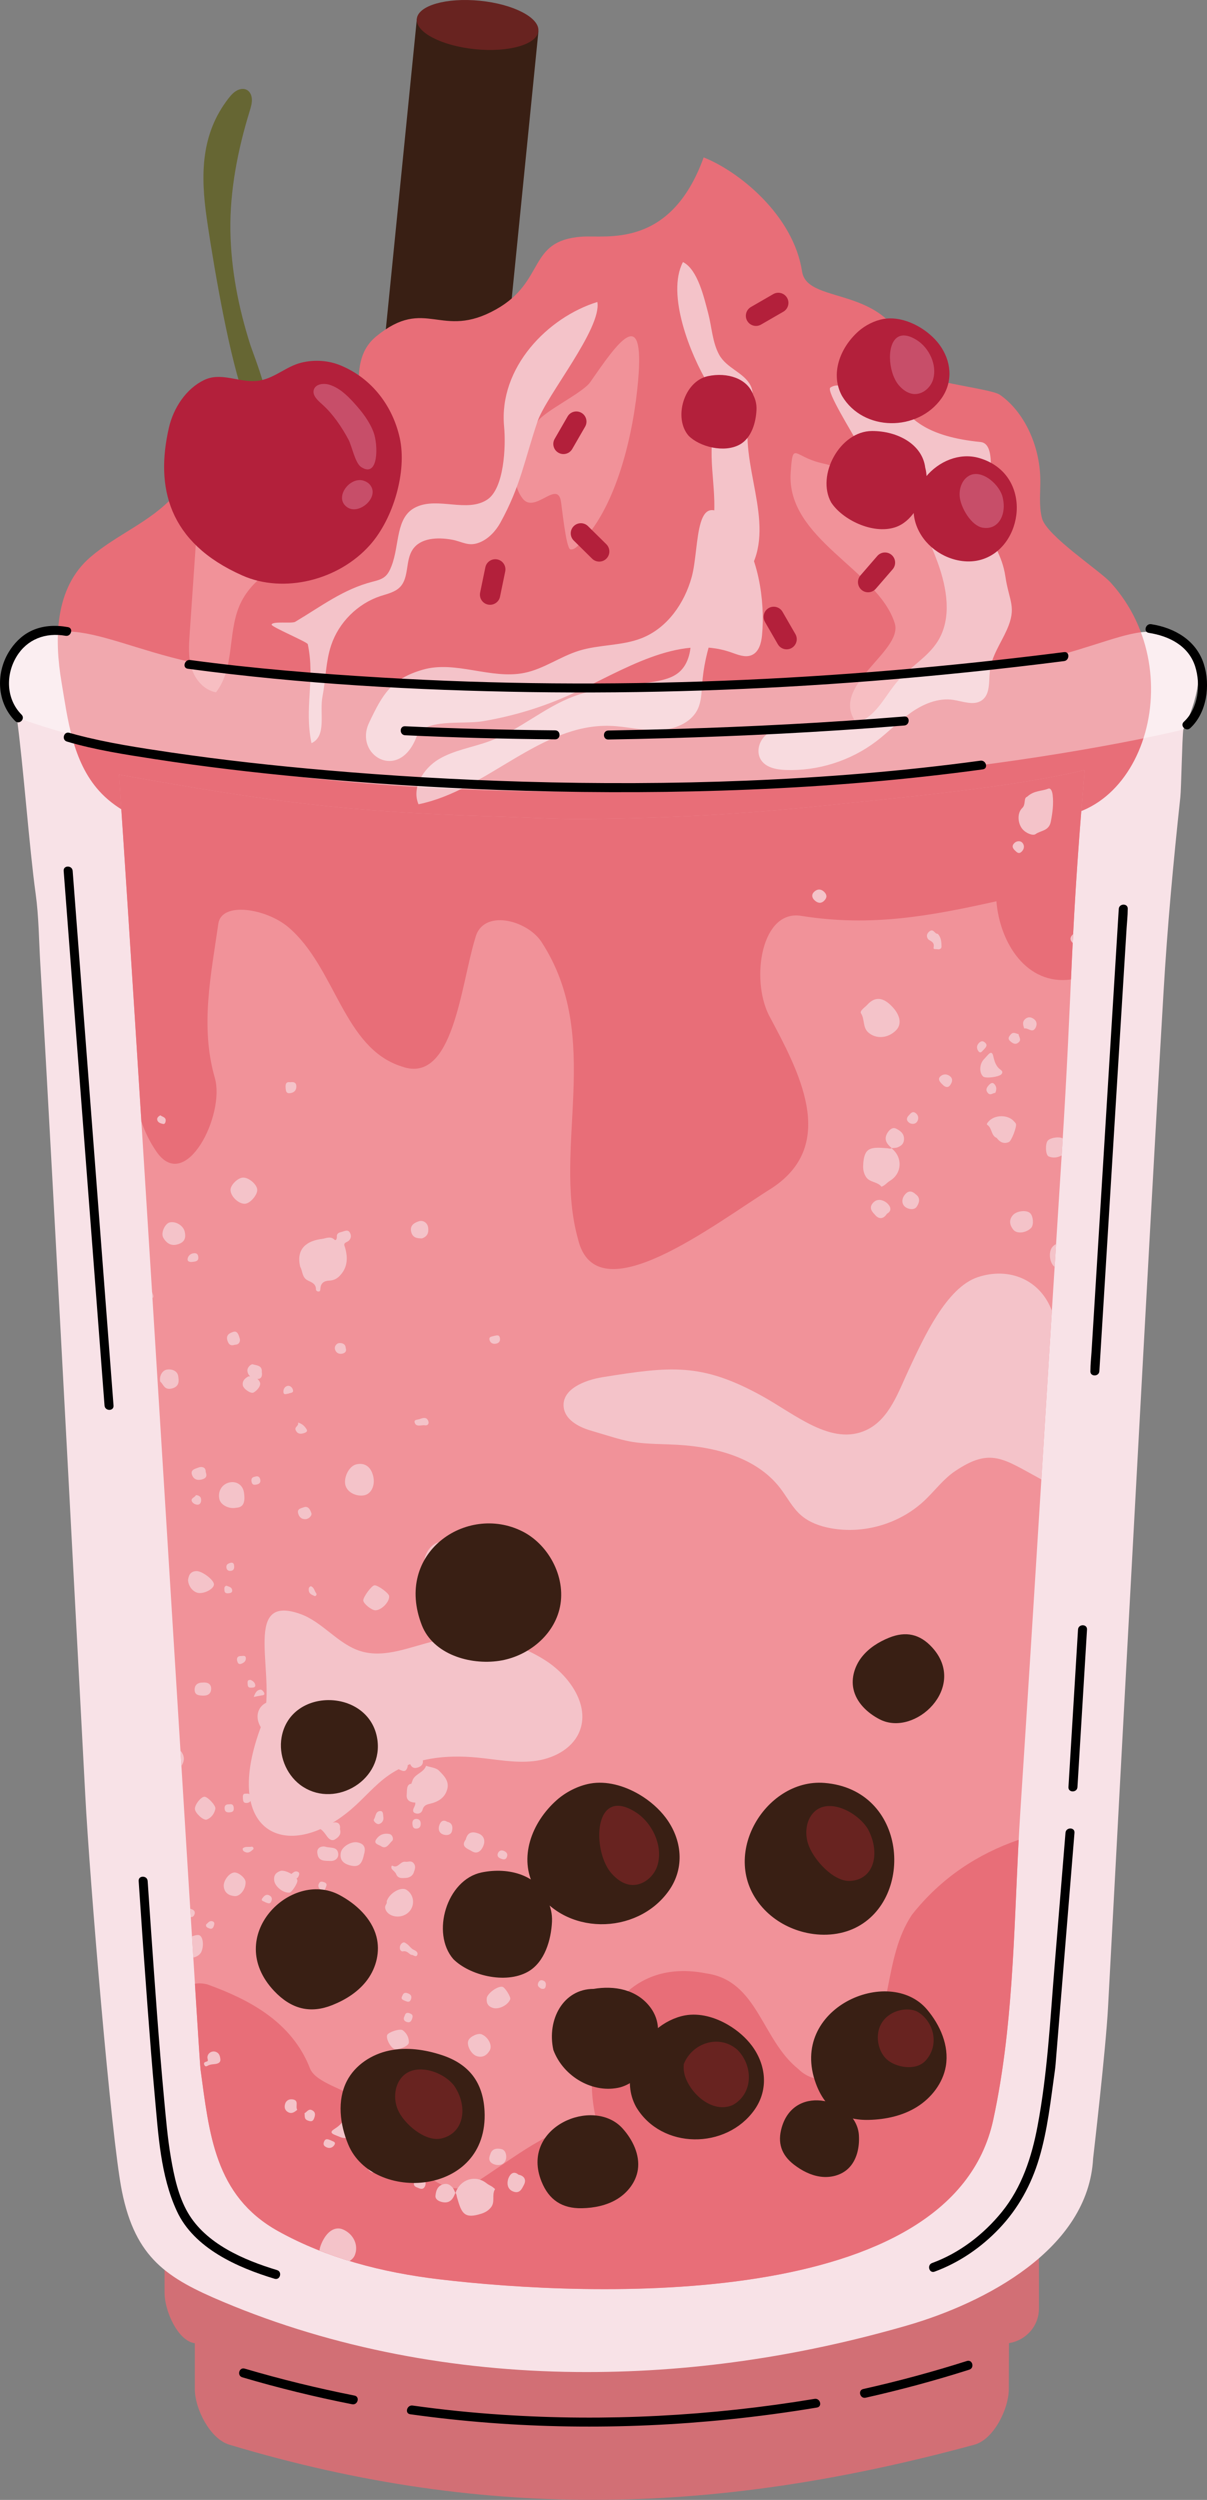 <?xml version="1.0" encoding="utf-8"?>
<!-- Generator: Adobe Illustrator 26.1.0, SVG Export Plug-In . SVG Version: 6.00 Build 0)  -->
<svg version="1.1" xmlns="http://www.w3.org/2000/svg" xmlns:xlink="http://www.w3.org/1999/xlink" x="0px" y="0px"
	 viewBox="0 0 300.66 622.34" style="enable-background:new 0 0 300.66 622.34;" xml:space="preserve">
<rect x="0" y="0" width="300.66" height="622.34" fill="#808080" stroke="none"/>
<style type="text/css">
	.st0{fill:#391F14;}
	.st1{fill:#682320;}
	.st2{fill:#D26F75;}
	.st3{fill:#FEEAE3;}
	.st4{fill:#F8E2E7;}
	.st5{fill:#E86E78;}
	.st6{fill:#F19299;}
	.st7{fill:#F4C3C9;}
	.st8{fill:#B3203B;}
	.st9{fill:#666633;}
	.st10{fill:#C74E69;}
	.st11{opacity:0.4;}
	.st12{fill:#FFFFFF;}
	.st13{fill:#FAEED5;}
	.st14{fill:#DCA455;}
	.st15{fill:#4F3021;}
	.st16{fill:#D69F53;}
	.st17{fill:#FCE3A2;}
	.st18{fill:#FFD480;}
	.st19{fill:#FBAF3C;}
	.st20{fill:#FDC363;}
	.st21{fill:#754A3C;}
	.st22{opacity:0.3;}
	.st23{fill:#DDEADB;}
	.st24{fill:#BCD3C2;}
	.st25{fill:#A3C6AC;}
	.st26{fill:#D8E5DA;}
	.st27{fill:#233328;}
	.st28{fill:#5C6B63;}
	.st29{fill:#82AD91;}
	.st30{fill:#D2DBD1;}
	.st31{fill:#7AA388;}
	.st32{opacity:0.5;}
	.st33{fill:#6C845F;}
	.st34{fill:#5E7553;}
	.st35{fill:#C1786C;}
	.st36{fill:#E7CCC2;}
	.st37{fill:#F8E7DA;}
	.st38{fill:#EAC8B6;}
	.st39{fill:#E3987F;}
	.st40{fill:#F2C4A8;}
	.st41{fill:#7A4D4B;}
	.st42{fill:#DE998E;}
	.st43{fill:#CC644C;}
	.st44{fill:#D88977;}
	.st45{fill:#D87C60;}
	.st46{fill:#F7E4D6;}
	.st47{fill:#8C4330;}
	.st48{fill:#D4695B;}
	.st49{fill:#F0D6BF;}
	.st50{fill:#C19160;}
	.st51{fill:#D8AA75;}
	.st52{fill:#915A26;}
	.st53{fill:#BC7C48;}
	.st54{fill:#5B361E;}
	.st55{fill:#7E4F23;}
	.st56{fill:#CE9957;}
	.st57{fill:#E2BA84;}
	.st58{fill:#22120A;}
	.st59{fill:#554E26;}
	.st60{fill:#F6ECF5;}
	.st61{fill:#DBB6D1;}
	.st62{fill:#F3E4E0;}
	.st63{fill:#996699;}
	.st64{fill:#E8D4E7;}
	.st65{fill:#C48BBD;}
	.st66{fill:#6F3670;}
	.st67{fill:#8F6191;}
	.st68{fill:#441946;}
	.st69{fill:#F3DAD0;}
	.st70{fill:#741112;}
	.st71{fill:#CC3333;}
	.st72{fill:#DE6D57;}
	.st73{fill:#C75044;}
	.st74{fill:#CA4536;}
	.st75{fill:#D25847;}
	.st76{fill:#F3E4DE;}
	.st77{fill:#E06865;}
	.st78{fill:#CC4746;}
	.st79{fill:#436137;}
	.st80{fill:#9A3332;}
	.st81{fill:#EDA99F;}
	.st82{fill:#CC6666;}
	.st83{fill:#E89B95;}
	.st84{fill:#2C1B10;}
	.st85{fill:#CCAAA2;}
	.st86{fill:#EFDFD9;}
	.st87{fill:#836759;}
	.st88{fill:#D1B7A6;}
	.st89{fill:#674E3D;}
	.st90{fill:#B0806D;}
	.st91{fill:#CDAA96;}
	.st92{fill:#967A67;}
	.st93{fill:#EBBC8B;}
	.st94{fill:#6B3715;}
	.st95{fill:#F7DEBC;}
	.st96{fill:#EFE4DA;}
	.st97{fill:#CC6E28;}
	.st98{fill:#B25827;}
	.st99{fill:#A54924;}
	.st100{fill:#9E6031;}
	.st101{fill:#DDDACC;}
	.st102{fill:#908B47;}
	.st103{fill:#AFAA7A;}
	.st104{fill:#7F7E5F;}
	.st105{fill:#8B693E;}
	.st106{fill:#8E4316;}
	.st107{fill:#DDDAB1;}
	.st108{fill:#8F9C58;}
	.st109{fill:#828E3C;}
	.st110{fill:#8E5852;}
	.st111{fill:#CA887F;}
	.st112{fill:#E3988D;}
	.st113{fill:#F2CAB9;}
	.st114{fill:#EDAB9A;}
	.st115{fill:#F2DDBB;}
	.st116{fill:#AC4D27;}
	.st117{fill:#E69F59;}
	.st118{fill:#F2DAAE;}
	.st119{fill:#DA7B38;}
	.st120{fill:#E9C1A4;}
	.st121{fill:#D58761;}
	.st122{fill:#55150F;}
</style>
<g id="Bg">
</g>
<g id="Graphic">
	<g id="Boba_12">
		<g id="Drink_00000177481008571480985640000007354289974985714837_">
			<g>
				<g>
					<path class="st0" d="M134.13,7.74L103.84,4.7L69.65,346.4l0.01,0c-0.01,0.04-0.02,0.08-0.02,0.13
						c-0.33,3.33,6.18,6.71,14.54,7.55c8.37,0.84,15.42-1.18,15.75-4.51c0-0.04,0-0.08,0-0.13l0.01,0L134.13,7.74z"/>
				</g>
				<g>
					
						<ellipse transform="matrix(0.1 -0.995 0.995 0.1 100.878 123.984)" class="st1" cx="118.98" cy="6.22" rx="6.06" ry="15.22"/>
				</g>
			</g>
			<g>
				<path class="st2" d="M258.79,549.54v25.23c0,4.2-3.11,7.8-7.39,8.54l-0.07,0.01l-0.04,11.47c-0.01,4.86-3.74,12.49-8.58,13.81
					c-62.37,16.96-120.27,19.62-185.6-0.01c-4.82-1.45-8.58-8.96-8.58-13.83l0-11.42c0,0,0,0,0,0c-4.35-0.6-7.54-8.26-7.54-12.5
					v-21.3H258.79z"/>
			</g>
			<g>
				<path class="st3" d="M13.68,159.63c18.57-16.11,42.34-21.9,65.44-25.41c51.48-7.82,104.02-6.48,155.15,3.97
					c17.65,3.61,35.7,8.58,50.11,20.8c1.12,0.95,2.33,2.53,1.65,3.92c-29.67,13.98-64.5,17.41-96.5,19.97
					C131.22,187.52,67.58,191.21,13.68,159.63z"/>
			</g>
			<g>
				<path class="st4" d="M3.1,163.21c-4.61,4.75,1.08,15.36,1.08,15.36c1.57,11.28,3.13,32.64,4.7,43.92
					c0.79,5.7,0.81,11.58,1.15,17.31c1.08,18.21,2.07,36.43,3.07,54.65c1.36,24.96,2.7,49.91,4.03,74.87
					c1.38,25.86,2.74,51.72,4.11,77.58c1.1,20.93,6.43,85.18,9.12,98.55c3.37,16.76,11.3,21.73,25.28,27.61
					c27.58,11.6,57.76,17.14,87.78,17.44c28.12,0.29,55.68-3.82,82.5-11.57c19.46-5.62,45.19-19.02,46.37-41.59
					c0,0,3.15-26.99,3.72-37.65c1.07-19.98,1.75-32.73,2.82-52.7c1.31-24.38,2.62-48.76,3.95-73.14c1.3-23.87,2.6-47.75,3.92-71.62
					c1.02-18.46,2.05-36.91,3.14-55.36c0.95-16.22,2.43-32.26,4.18-48.41c0.24-2.25,0.43-14.59,0.74-16.84c0,0,6.4-12.6,2.45-17.88
					c-11.03-14.74-19.51-0.17-55.14,3.4c-0.41,0.04-0.83,0.08-1.24,0.12c-50.73,5.03-101.84,5.52-152.68,1.63
					c-8-0.61-16.31-1.21-24.6-1.75C31.21,165.04,17.34,148.56,3.1,163.21z"/>
			</g>
			<g>
				<g>
					<g>
						<path class="st5" d="M276.65,145.02c-2.73-2.99-15.92-11.64-17.08-15.96c-0.83-3.1-0.38-6.48-0.43-9.75
							c-0.14-8.57-4.12-16.88-10.06-21.02c-2.51-1.75-21.55-3.3-22.15-6.84c-3.68-21.48-25.77-14.89-27.14-23.87
							c-2.15-14.06-15.84-24.99-24.51-28.39c-8.27,22.84-24.22,19.28-30.4,19.73C131.3,59.9,136.02,70.02,123.6,77
							c-13.78,7.75-17.5-3.38-29.86,6.72c-8.88,7.26-0.04,20.53-8.4,23.2c-5.1,1.63-13.07-2.08-18.24-0.88
							c-14.86,3.45-14.33,7.03-23.88,17.52c-5.84,6.42-14.16,9.52-20.68,15.11c-9.02,7.73-9,20.57-7.21,31.18
							c1.54,9.15,2.71,19.65,9.36,27.04c7.76,8.63,20.63,9.83,30.79,14.54c3.95,1.83,20.61-4.96,24.81-5.03
							c25.34-0.44,34.07,6.59,52.08,9.68c25.77,4.42,65.42-4.91,90.68-12.77c4.5-1.4,9.02-3.48,13.63-2.84
							c3.56,0.49,15.45,1.65,18.98,2.41C283.67,208.89,297.56,167.94,276.65,145.02z"/>
					</g>
					<g>
						<path class="st6" d="M77.34,138.12c-7.52,1.48-14.82,5.88-17.72,12.74c-2.92,6.92-1.16,15.52-5.82,21.49
							c-2.97-0.54-5.18-3.14-6.06-5.93c-0.88-2.8-0.69-5.79-0.49-8.7c0.53-7.72,1.06-15.44,1.59-23.16
							c4.81-2.63,10.33-4.04,15.86-4.04c-1.54-2.66-2.7-5.54-3.42-8.51c-0.21-0.85-0.36-1.81,0.12-2.56
							c0.41-0.63,1.18-0.95,1.91-1.17c9.88-3.02,21.44,5.89,20.59,15.87C84.01,132.86,83.5,136.91,77.34,138.12z M222.87,155.13
							c2.24,7.11-16.64,15.63-9.5,24.89c2.22,0.18,7.56-4.42,8.29-6.46c1.21-3.35,20.25-12.63,21.46-15.98
							c2.25-6.25-4.39-7.15-4.06-13.76c0.33-6.61-6.14-13.8-11.1-18.37c-5.52-5.08-16.25-8.47-23.55-10.22
							c-6.7-1.6-6.9-5.56-7.45,2.37C195.79,134.2,218.67,141.84,222.87,155.13z M147.02,95.14c-1.85,2.67-11.26,7.11-13.11,9.78
							c-2.01,2.89-4.04,5.84-5.05,9.19c-1,3.34-0.83,7.2,1.32,9.99c2.95,3.83,8.35-4.31,9.48,0.34c0.27,1.1,1.29,12.16,2.44,12.33
							c0.69,0.1,1.32-0.38,1.82-0.86c9.82-9.27,13.97-28.52,15.05-41.33C160.58,75.49,153.77,85.41,147.02,95.14z"/>
					</g>
					<g>
						<path class="st7" d="M124.66,130.09c-1.14,2.07-2.94,4.04-5.17,4.94c-2.82,1.15-4.35-0.23-6.96-0.69
							c-3.5-0.62-7.78-0.48-9.75,2.49c-1.84,2.77-0.83,6.92-3.13,9.31c-1.26,1.3-3.15,1.69-4.87,2.25
							c-5.7,1.88-10.41,6.58-12.3,12.28c-1.35,4.06-1.32,8.44-2.14,12.64s1.13,9.89-2.75,11.7c-1.86-8.89,0.94-15.75-0.92-24.64
							c-0.12-0.56-9.16-4.33-9.02-4.88c0.24-0.92,5.06-0.2,5.88-0.69c6.5-3.86,11.97-8.12,19.29-9.99c1.09-0.28,2.22-0.56,3.08-1.28
							c0.78-0.66,1.24-1.63,1.61-2.58c2.1-5.34,0.94-12.26,6.12-14.71c5.48-2.6,12.74,1.49,17.78-1.89
							c4.16-2.79,4.63-13.17,4.16-18.15c-1.38-14.73,10.94-27.24,23.23-31.02c1.14,6.6-12.71,23.3-14.91,29.75
							C130.62,114.6,129.7,120.94,124.66,130.09z M179.12,88.27c-1.68-3.09-1.82-6.92-2.71-10.28c-1-3.75-2.59-10.93-6.29-12.75
							c-4.21,8.04,1.93,23.21,6.23,30.27c0.84,1.38,1.77,2.76,2.14,4.34c0.59,2.53-0.33,5.12-0.8,7.67
							c-1.52,8.19,1.59,16.82-0.48,24.89c-1.44,5.6-5.28,10.52-5.8,16.28c-0.29,3.24,0.5,6.46,0.67,9.71s-0.46,6.82-2.92,8.94
							c-1.66,1.42-3.88,1.95-6.03,2.33c-6.73,1.17-13.71,1.28-20.11,3.65c-7.46,2.76-13.58,8.41-21.04,11.18
							c-4.21,1.56-8.8,2.2-12.66,4.49c-3.86,2.29-6.84,7.11-5.07,11.23c17.04-3.47,30.36-20.09,47.74-19.52
							c3.97,0.13,7.89,1.19,11.86,1.09c3.97-0.1,8.3-1.72,9.98-5.32c0.88-1.89,0.91-4.04,1.07-6.12c0.63-8.42,3.59-16.65,8.46-23.54
							c1.28-1.81,2.69-3.54,3.72-5.5c6.06-11.57-3.11-25.79-0.38-38.56c0.48-2.24,1.31-4.67,0.29-6.72
							C185.35,92.72,181,91.73,179.12,88.27z M226.6,125.95c2.84,4.44,5.19,9.18,6.99,14.13c2.3,6.34,3.58,13.8,0.02,19.53
							c-2.47,3.97-6.82,6.35-9.92,9.86c-2.86,3.25-4.74,7.54-8.49,9.71c-6.28,3.63-14.56-0.4-21.39,2.03
							c-1.6,0.57-3.12,1.53-4.04,2.96s-1.16,3.36-0.31,4.84c1.17,2.04,3.84,2.58,6.19,2.67c8.08,0.31,16.23-2.27,22.66-7.16
							c2.97-2.26,5.57-4.99,8.62-7.13s6.76-3.7,10.45-3.17c2.47,0.36,5.24,1.56,7.25,0.08c2.09-1.54,1.64-4.68,1.94-7.26
							c0.42-3.69,2.72-6.85,4.23-10.24c2.54-5.7,0.56-7.09-0.36-13.26c-0.84-5.65-3.34-7.78-4.55-13.28
							c-0.94-4.28,3.59-19.7-1.64-20.22c-13.79-1.38-17.05-5.95-19.91-8.81c-2.45-2.45-6,6.43-13.69-4.36
							c-0.79-1.11-2.7-1.17-3.81-0.38c-1.15,0.81,5.84,11.83,6.38,13.13c0.54,1.3,1.62,2.29,2.64,3.26
							C219.94,116.78,223.55,121.19,226.6,125.95z M172.3,143.65c-1.79,6.49-6.05,12.7-12.49,15.23c-4.92,1.93-10.5,1.55-15.56,3.11
							c-4.7,1.45-8.79,4.54-13.62,5.52c-8.33,1.7-17.17-3.16-25.32-0.79c-7.8,2.27-9.99,6.05-13.38,13.22
							c-3.8,8.06,7.42,14.81,11.79,3.58c1.86-4.78,11.44-3.12,16.53-3.97c7.65-1.28,15.11-3.56,22.13-6.77
							c12.79-5.85,26.44-15.01,39.75-10.37c1.64,0.57,3.45,1.36,5.06,0.7c1.87-0.76,2.44-3.02,2.63-4.97
							c0.81-8.4-0.89-20.78-6.96-27.4C172.64,119.63,174.4,136.01,172.3,143.65z"/>
					</g>
				</g>
				<g>
					<g>
						<path class="st8" d="M140.35,113.04c-0.43,0-0.86-0.11-1.26-0.34c-1.21-0.7-1.62-2.24-0.92-3.45l3.21-5.56
							c0.7-1.21,2.24-1.62,3.45-0.92c1.21,0.7,1.62,2.24,0.92,3.45l-3.21,5.56C142.07,112.59,141.22,113.04,140.35,113.04z"/>
					</g>
					<g>
						<path class="st8" d="M122.08,150.56c-0.17,0-0.34-0.02-0.52-0.05c-1.37-0.28-2.24-1.62-1.96-2.99l1.3-6.29
							c0.28-1.37,1.63-2.24,2.99-1.96c1.37,0.28,2.24,1.62,1.96,2.99l-1.3,6.29C124.31,149.74,123.26,150.56,122.08,150.56z"/>
					</g>
					<g>
						<path class="st8" d="M188.32,81.14c-0.87,0-1.72-0.45-2.19-1.26c-0.7-1.21-0.28-2.75,0.92-3.45l5.56-3.21
							c1.21-0.7,2.75-0.28,3.45,0.92c0.7,1.21,0.28,2.75-0.92,3.45l-5.56,3.21C189.18,81.03,188.74,81.14,188.32,81.14z"/>
					</g>
					<g>
						<path class="st8" d="M149.27,139.81c-0.64,0-1.28-0.24-1.78-0.73l-4.57-4.51c-0.99-0.98-1-2.58-0.02-3.57
							c0.98-0.99,2.58-1,3.57-0.02l4.57,4.51c0.99,0.98,1,2.58,0.02,3.57C150.57,139.56,149.92,139.81,149.27,139.81z"/>
					</g>
					<g>
						<path class="st8" d="M216.24,147.45c-0.59,0-1.17-0.2-1.65-0.62c-1.05-0.91-1.17-2.51-0.26-3.57l4.2-4.85
							c0.91-1.05,2.51-1.17,3.57-0.26c1.05,0.91,1.17,2.51,0.26,3.57l-4.2,4.85C217.65,147.15,216.95,147.45,216.24,147.45z"/>
					</g>
					<g>
						<path class="st8" d="M195.95,161.65c-0.87,0-1.72-0.45-2.19-1.26l-3.21-5.56c-0.7-1.21-0.28-2.75,0.92-3.45
							c1.21-0.7,2.75-0.28,3.45,0.92l3.21,5.56c0.7,1.21,0.28,2.75-0.92,3.45C196.81,161.55,196.38,161.65,195.95,161.65z"/>
					</g>
				</g>
				<g>
					<g>
						<path class="st9" d="M54.49,72.46c-1.65-8.96-2.79-16.64-3.01-18.25c-1.51-10.6-1.49-20.79,5.43-29.71
							c0.67-0.86,1.43-1.71,2.44-2.13c1.71-0.7,3.16,0.21,3.37,2.09c0.13,1.12-0.23,2.23-0.56,3.31c-2.93,9.53-4.93,19.7-4.77,29.71
							c0.16,9.64,1.99,18.92,4.87,28.09c0.9,2.88,7.14,17.85,3.5,19.84C61.81,107.57,57.37,88.08,54.49,72.46z"/>
					</g>
					<g>
						<path class="st8" d="M64.83,94.71c3.79-0.73,6.51-3.5,10.22-4.42c3.23-0.8,6.73-0.59,9.82,0.69
							c7.9,3.28,12.97,10.24,14.7,18.02c1.85,8.32-1.54,20.05-7.37,26.63c-7.84,8.86-21.5,12.19-31.78,7.66
							c-18.62-8.22-21.72-22.13-18.35-36.79c1.11-4.85,4.21-9.71,8.81-11.91c0.16-0.08,0.33-0.15,0.49-0.21
							C55.7,92.67,60.22,95.59,64.83,94.71z M244.04,139.43c11.05-2.79,13.56-21.4-0.11-25.4c-9.88-2.88-20.86,9.05-14.46,19.2
							c1.42,2.25,3.49,4,5.8,5.12C238.08,139.71,241.24,140.14,244.04,139.43z M187.65,98.37c-1.43-4.18-6.5-5.75-11.3-4.73
							c-5.96,1.26-8.67,10.39-4.83,14.83c2.72,2.75,8.89,4.37,12.79,2.18c2.9-1.63,3.99-5.5,4.13-8.6
							C188.51,100.72,188.21,99.47,187.65,98.37z M230.47,116.4c-0.72-5.75-6.82-9.12-13.27-9.1c-8,0.03-13.92,11.05-10.16,17.78
							c2.76,4.26,10.27,7.99,15.87,6.21c4.16-1.32,6.6-6.01,7.61-9.95C230.94,119.66,230.89,117.98,230.47,116.4z M220.01,79.42
							c-2.19,0.4-4.46,1.55-6.14,3.03c-4.72,4.18-7.08,10.74-4.13,16.11c5.31,8.95,18.89,8.95,24.79,0.6
							c2.97-4.21,2.44-9.42-0.58-13.44c-1.23-1.64-2.95-3.14-4.89-4.29C226.25,79.78,222.99,78.88,220.01,79.42z"/>
					</g>
					<g>
						<path class="st10" d="M80.24,100.65c-1.1-0.98-2.49-2.21-2.07-3.62c0.43-1.45,2.42-1.7,3.86-1.26c2.45,0.75,4.4,2.6,6.12,4.5
							c2,2.19,3.87,4.58,4.91,7.36c1.15,3.09,1.3,11.53-3.11,8.63c-1.51-0.99-2.3-5.26-3.15-6.83
							C85.12,106.29,82.91,103.02,80.24,100.65z M86.54,126.31c3.01,1.99,8.24-2.71,5.53-5.73c-0.42-0.47-1-0.78-1.6-0.95
							C86.95,118.67,83.1,124.05,86.54,126.31z M224.14,83.67c-3.45,1.22-3.01,9.02-0.24,12.24c0.92,1.07,2.12,1.97,3.51,2.16
							c2.25,0.3,4.43-1.49,5.05-3.69c1-3.57-1.01-7.74-4.03-9.68C226.61,83.54,225.19,83.3,224.14,83.67z M241.49,118.38
							c2.94-1.51,6.99,1.78,8.12,4.89c1.36,4.45-0.69,8.78-4.82,8.1c-2.86-0.47-5.47-5-5.73-7.73c-0.09-0.97,0.04-1.96,0.37-2.82
							C239.83,119.75,240.54,118.87,241.49,118.38z"/>
					</g>
				</g>
			</g>
			<g>
				<path class="st6" d="M29.64,192.84c38,6.79,56.5,9.28,93.19,10.4c7.69,0.23,15.38,0.73,23.07,0.66
					c19.57-0.17,39.13-1.2,58.6-3.26c19.34-2.05,47.54-4.55,65.7-8.95c-3.73,43.03-2.94,52.06-5.69,95.15
					c-3.49,54.62-6.77,109.26-10.33,163.87c-1.68,25.72-1.29,51.77-6.77,77.06c-10.34,47.72-100.29,44.18-138.21,39.64
					c-13.86-1.66-27.8-5.21-39.97-12c-15.79-8.8-17.08-24.27-19.28-40.27C49.52,512.02,34.1,256.99,29.64,192.84z"/>
			</g>
			<g>
				<path class="st5" d="M270.2,191.69c-2.08,24.03-2.76,37.46-3.42,52.15c-10.98,1.5-17.71-8.98-18.58-19.47
					c-16.45,3.66-31.08,6.4-48.45,3.66c-10.06-1.83-12.8,15.54-8.23,24.68c7.31,13.71,17.37,31.99,0.91,42.96
					c-14.63,9.14-43.88,31.99-48.45,12.8c-6.4-22.85,6.4-50.28-9.14-74.04c-3.66-5.48-14.63-8.23-16.45-0.91
					c-3.66,11.88-5.48,36.56-18.28,31.99c-14.63-4.57-16.45-24.68-28.34-34.74c-5.48-4.57-16.45-6.4-17.37-0.91
					c-1.83,12.8-4.57,25.6-0.91,38.39c2.74,9.14-7.31,29.25-14.63,18.28c-1.56-2.28-2.73-4.73-3.64-7.3
					c-2.33-37.03-4.37-68.85-5.59-86.39c38,6.79,56.5,9.28,93.19,10.4c7.69,0.23,15.38,0.73,23.07,0.66
					c19.57-0.17,39.13-1.2,58.6-3.26C223.84,198.59,252.04,196.09,270.2,191.69z M227.17,476.66c-7.31,10.97-4.57,25.6-12.8,36.56
					c-3.66,4.57-10.97,6.4-15.54,1.83c-9.14-7.31-10.06-21.94-22.85-23.77c-22.85-4.57-31.99,18.28-27.42,36.56
					c-11.88,1.83-20.1,9.14-30.15,15.53c-7.59,4.83-14.39-3.92-18.95-8.87c-3.42-3.72-6.13-8.6-10.1-11.78
					c-3.18-2.54-10.6-4.19-12.1-7.69c-4.57-11.88-15.54-17.37-25.6-21.02c-1.17-0.29-2.2-0.33-3.11-0.16
					c0.81,12.92,1.32,20.74,1.39,21.27c2.2,16,3.49,31.47,19.28,40.27c12.17,6.79,26.11,10.34,39.97,12
					c37.92,4.55,127.87,8.08,138.21-39.64c4.96-22.89,5.12-46.41,6.35-69.74C243.63,461.51,234.49,467.4,227.17,476.66z"/>
			</g>
			<g>
				<path class="st7" d="M74.82,401.8c5.58,1.99,9.38,7.54,15.05,9.26c6.13,1.86,12.51-1.21,18.76-2.6
					c9.41-2.09,19.64-0.17,27.66,5.18c5.82,3.89,10.76,11.17,7.98,17.6c-1.87,4.31-6.69,6.67-11.36,7.19
					c-4.67,0.52-9.35-0.44-14.03-0.89c-7.6-0.73-15.72,0.01-22,4.36c-3.46,2.39-6.14,5.73-9.33,8.46
					c-15.91,13.65-32.83,6.14-22.3-21.14C69.5,418.22,59.55,396.35,74.82,401.8z M262.02,326.32c-2.89-7.73-10.59-10.97-18.44-8.38
					c-7.85,2.59-13.49,15.15-17.02,22.63c-2.74,5.8-4.94,12.7-10.74,15.43c-8.69,4.08-17.76-3.95-26.18-8.57
					c-14.98-8.22-22.63-7.28-39.51-4.59c-4.48,0.72-10.23,2.97-9.72,7.48c0.35,3.09,3.64,4.89,6.62,5.78
					c9.78,2.9,9.55,3.18,19.76,3.49c10.2,0.31,21.31,2.78,27.54,10.86c1.74,2.25,3.04,4.89,5.19,6.76c2.08,1.81,4.78,2.76,7.49,3.25
					c8.24,1.49,17.12-1.14,23.23-6.86c2.59-2.43,4.72-5.38,7.67-7.37c8.93-6,12.03-3.03,21.5,2.08L262.02,326.32z"/>
			</g>
			<g class="st11">
				<g>
					<path class="st12" d="M4.17,178.57c0,0-5.69-10.62-1.08-15.36c14.25-14.65,28.11,1.83,60.43,3.93
						c8.29,0.54,16.6,1.14,24.6,1.75c50.84,3.89,101.95,3.4,152.68-1.63c0.42-0.04,0.83-0.08,1.24-0.12
						c35.64-3.57,44.11-18.14,55.14-3.4c3.95,5.28-2.45,17.88-2.45,17.88s-59.67,14.98-148.29,15.44
						C51,197.56,4.17,178.57,4.17,178.57z"/>
				</g>
			</g>
			<g>
				<path class="st7" d="M80.93,432.93c-0.46,0.43-1.07-0.06-1.66,0.36c-1.51,1.08-1.21,3.86,0.68,5.25
					c2.23,1.64,5.38,0.32,5.71-2.4C85.84,434.53,83.04,432.61,80.93,432.93z"/>
				<path class="st7" d="M60.51,293.16c-1.32,0.06-3.15,1.91-3.09,3.13c0.07,1.61,2.06,3.47,3.62,3.38
					c1.26-0.07,3.09-2.17,3.04-3.48C64.02,294.85,61.95,293.09,60.51,293.16z"/>
				<path class="st7" d="M84.69,455.4c0.18-1.36-0.46-1.94-1.87-1.66c-0.78,0.15-1.51,0.03-1.98-0.64
					c-1.21-1.69-2.44-1.84-3.73-0.13c-0.33,0.43-1.44,0.32-1.02,1.17c0.26,0.54,0.93,1.24,1.58,1.04c1.97-0.61,2.79,0.58,3.74,1.91
					c0.38,0.53,1.1,1.38,2.02,0.83C84.31,457.39,85.07,456.68,84.69,455.4z"/>
				<path class="st7" d="M93.27,394.66c-0.72,0.07-2.83,2.94-2.78,3.78c0.05,0.82,2.13,2.48,3.06,2.44
					c1.55-0.06,3.54-2.15,3.38-3.56C96.85,396.59,94.08,394.58,93.27,394.66z"/>
				<path class="st7" d="M53.29,394.34c-0.14-1.15-3-3.26-4.35-3.22c-1.68,0.05-1.95,1.25-2.1,2.24c0.11,1.83,1.59,3.29,2.98,3.23
					C51.53,396.54,53.41,395.31,53.29,394.34z"/>
				<path class="st7" d="M58.43,472.03c1.44,0.12,2.83-1.82,2.74-3.53c-0.05-1.01-1.76-2.43-2.83-2.35c-1.27,0.1-2.75,2.06-2.6,3.49
					C55.9,471.25,57.06,471.92,58.43,472.03z"/>
				<path class="st7" d="M51.53,452.97c1.13-0.46,1.88-1.47,2.12-2.68c0.16-0.81-1.92-3-2.7-3c-0.91,0.01-2.43,1.94-2.4,3.05
					C48.59,451.33,50.69,453.32,51.53,452.97z"/>
				<path class="st7" d="M112.07,411.69c-0.66,0.06-2.58,2.29-2.57,2.99c0.02,0.94,1.77,2.66,2.65,2.6
					c1.17-0.08,2.26-1.68,2.15-3.15C114.24,413.27,112.73,411.63,112.07,411.69z"/>
				<path class="st7" d="M82.27,463.28c1.15,0.07,2.16-0.66,1.97-1.92c-0.26-1.75-2.1-1.24-3.2-1.63c-0.53-0.19-2.34-0.01-1.96,1.79
					C79.35,463.46,81.01,463.21,82.27,463.28z"/>
				<path class="st7" d="M50.45,418.87c-1.16-0.01-2,0.57-1.97,1.82c0.02,1.35,1.09,1.4,2.16,1.43c1.24,0.03,1.95-0.59,1.96-1.71
					C52.6,419.17,51.69,418.74,50.45,418.87z"/>
				<path class="st7" d="M96.35,426.26c-0.35-1.3-1.28-2.16-2.61-2.33c-1.13-0.15-1,0.77-0.98,1.68c-0.36,1.75,1.4,1.68,2.39,2.09
					C95.62,427.89,96.6,427.18,96.35,426.26z"/>
				<path class="st7" d="M65.21,341.55c0.15-1.7-1.36-1.62-2.26-1.91c-0.34-0.11-1.43,0.7-1.32,1.67c0.07,0.61,0.33,1.03,0.68,1.33
					c-0.15,0-0.3,0-0.46,0.02c-0.87,0.48-1.52,1.11-1.38,2.16c0.13,0.94,2.02,2.23,2.71,1.84c0.93-0.54,1.85-1.67,1.59-2.47
					c-0.12-0.36-0.36-0.68-0.68-0.93c0.03,0,0.06,0.01,0.09,0.01C65.18,343.32,65.37,342.39,65.21,341.55z"/>
				<path class="st7" d="M103.68,440.11c0.82-0.16,1.96-0.65,1.61-2.04c0.13-1.12-0.51-1.54-1.53-1.45
					c-1.03,0.09-1.82,0.68-1.76,1.74C102.04,439.29,102.63,440.31,103.68,440.11z"/>
				<path class="st7" d="M76.1,378.19c0.96-0.04,1.62-1,1.49-1.41c-0.22-0.69-0.62-1.74-1.6-1.64c-0.92,0.32-1.96,0.41-1.75,1.47
					C74.41,377.47,74.96,378.24,76.1,378.19z"/>
				<path class="st7" d="M113.3,420.49c-1.23-0.01-1.41,0.65-1.37,1.47c0.03,0.69,0.04,1.34,1.05,1.33c0.98-0.01,1.6-0.59,1.68-1.38
					C114.75,421.01,113.9,420.66,113.3,420.49z"/>
				<path class="st7" d="M72.29,269.42c-1.08-0.19-1.22,0.53-1.14,1.47c0.06,0.71,0.13,1.38,1.13,1.25
					c1.03-0.14,1.57-0.73,1.54-1.76C73.78,269.5,73.2,269.27,72.29,269.42z"/>
				<path class="st7" d="M94.51,450.88c-1.01,0.18-0.92,1.39-1.38,2.08c-0.23,0.34,0.69,1.29,1.28,1.13
					c0.71-0.2,1.28-0.91,1.07-1.86C95.39,451.61,95.51,450.69,94.51,450.88z"/>
				<path class="st7" d="M48.27,311.99c-0.88,0.08-1.46,0.72-1.54,1.44c-0.08,0.82,0.91,0.77,1.36,0.7c0.53-0.08,1.4-0.12,1.31-1.13
					C49.34,312.27,49.04,311.9,48.27,311.99z"/>
				<path class="st7" d="M61.47,448.84c0.85-0.07,1.1-0.53,1.04-1.33c-0.06-0.75-0.38-1.08-1.23-0.98
					c-0.82-0.09-0.81,0.51-0.77,1.16C60.55,448.32,60.59,448.91,61.47,448.84z"/>
				<path class="st7" d="M103.7,455.23c0.84-0.03,1.13-0.56,1.1-1.32c-0.03-0.7-0.41-1.08-1.12-1.1c-0.78,0.04-0.99,0.56-0.95,1.22
					C102.78,454.63,102.87,455.26,103.7,455.23z"/>
				<path class="st7" d="M57.15,451.18c0.71-0.05,1.13-0.22,1.08-1.06c-0.05-0.8-0.4-1.08-1.14-0.94c-0.73-0.04-1.19,0.24-1.14,1.03
					C55.99,450.95,56.38,451.24,57.15,451.18z"/>
				<path class="st7" d="M85.13,306.67c-0.69,0.17-1.3,0.36-1.22,1.27c0.03,0.41-0.23,1.03-0.6,0.67c-0.99-0.97-2.17-0.31-3.02-0.2
					c-3.63,0.43-6.65,2.27-5.5,6.99c0.63,0.99,0.37,2.63,1.91,3.38c0.92,0.45,2.02,0.82,2,2.2c0,0.33,0.34,0.58,0.72,0.54
					c0.32-0.04,0.37-0.32,0.38-0.6c0.05-1.47,0.87-2.07,2.28-2.12c0.94-0.04,1.77-0.41,2.46-1.1c2.03-2.04,2.16-4.46,1.44-7.03
					c-0.18-0.66-0.55-1.07,0.43-1.5c0.78-0.34,1.29-1.22,0.81-2.18C86.71,305.93,85.89,306.49,85.13,306.67z"/>
				<path class="st7" d="M88.71,364.56c-1.72,0.42-3.08,3.08-2.71,5c0.37,1.89,2.62,3.02,4.61,2.71c1.91-0.3,2.9-2.54,2.35-4.8
					C92.39,365.11,90.82,364.04,88.71,364.56z"/>
				<path class="st7" d="M111.5,383.95c-2.19-0.74-4.64,0.71-5.6,3.6c-0.63,1.89,0.56,3.31,2.6,3.08c0.53-0.06,1.04-0.24,1.56-0.36
					c0,0.01,0,0.01,0,0.02c0.32-0.08,0.65-0.2,0.98-0.23c1.7-0.13,2.56-1.27,2.63-2.73C113.74,385.88,113.25,384.54,111.5,383.95z"
					/>
				<path class="st7" d="M58.91,375.34c1.71-0.09,2.25-1.36,1.85-3.85c-0.3-1.88-1.93-2.85-3.68-2.42
					c-1.84,0.45-2.88,2.23-2.43,4.15C54.99,374.7,57.11,375.75,58.91,375.34z"/>
				<path class="st7" d="M89.01,422.82c1.43-0.21,2.54-0.83,2.06-2.73c-0.4-1.6-2.64-3.08-4.1-2.69c-1.71,0.46-2.29,1.66-1.81,3.7
					C85.59,422.92,86.59,423.4,89.01,422.82z"/>
				<path class="st7" d="M46,306.57c-0.37-1.49-2.23-2.61-3.74-2.25c-1.13,0.27-2.27,2.58-1.59,3.8c0.67,1.2,1.78,2.13,3.42,1.7
					C45.84,309.37,46.44,308.36,46,306.57z"/>
				<path class="st7" d="M41.36,341.01c-0.84,0.22-1.74,1.41-1.45,2.94c0.82,0.62,0.97,2.21,2.94,1.7c1.93-0.5,1.7-1.97,1.55-3.02
					C44.19,341.09,42.48,340.71,41.36,341.01z"/>
				<path class="st7" d="M104.37,304.02c-1,0.32-2.35,0.95-1.95,2.63c0.37,1.52,1.48,1.63,2.67,1.65c1.4-0.44,1.73-1.46,1.57-2.67
					C106.48,304.31,105.31,303.72,104.37,304.02z"/>
				<path class="st7" d="M37.98,323.19c0.56-0.52-0.15-1.23-0.1-1.77c0-0.02-0.01-0.03-0.01-0.04
					C37.9,321.98,37.94,322.58,37.98,323.19z"/>
				<path class="st7" d="M49.5,365.32c-0.68,0.29-2.1,0.47-1.7,1.76c0.33,1.05,1.17,1.56,2.43,1.24c1.11-0.28,1.42-0.82,1-1.9
					C51.3,365.13,50.09,365.07,49.5,365.32z"/>
				<path class="st7" d="M56.64,333.69c0.33,1.07,0.84,1.43,1.9,1.08c1.09-0.01,1.4-0.92,1.16-1.62c-0.22-0.67-0.51-1.97-1.61-1.58
					C57.34,331.82,56.21,332.26,56.64,333.69z"/>
				<path class="st7" d="M85.21,337c0.72-0.15,1.21-0.56,0.9-1.44c-0.05-1.06-0.96-1.27-1.67-1.2c-0.58,0.06-1.17,0.79-1.02,1.47
					C83.62,336.66,84.29,337.18,85.21,337z"/>
				<path class="st7" d="M104.63,353.23c-0.43,0.25-1.61,0.06-1.33,0.93c0.38,1.21,1.7,0.51,2.59,0.67
					c0.52,0.09,1.06-0.29,0.81-1.02C106.33,352.76,105.54,352.92,104.63,353.23z"/>
				<path class="st7" d="M73.69,356.12c0.46,0.91,1.19,0.91,2.03,0.65c0.49-0.15,0.98-0.42,0.65-0.95
					c-0.43-0.69-0.98-1.35-2.13-1.68C74.52,355.05,73.21,355.18,73.69,356.12z"/>
				<path class="st7" d="M121.95,333.61c0.2,0.71,0.8,1.03,1.57,0.9c0.83-0.14,1.15-0.7,1-1.45c-0.18-0.9-0.88-0.58-1.46-0.49
					C122.54,332.76,121.69,332.7,121.95,333.61z"/>
				<path class="st7" d="M49.33,374.58c0.74-0.1,0.86-0.95,0.72-1.57c-0.11-0.49-0.63-0.78-1.24-0.81
					c-0.26,0.58-1.28,0.73-1.05,1.47C47.95,374.26,48.78,374.65,49.33,374.58z"/>
				<path class="st7" d="M63.47,367.63c-0.7,0.1-0.94,0.52-0.81,1.24c0.15,0.81,0.63,0.84,1.3,0.69c0.72-0.16,1.02-0.55,0.87-1.25
					C64.67,367.59,64.19,367.37,63.47,367.63z"/>
				<path class="st7" d="M71.83,346.94c0.45-0.24,1.39-0.08,1.13-0.98c-0.14-0.51-0.68-1.09-1.33-0.95
					c-0.69,0.15-1.07,0.82-1.03,1.49C70.64,347.4,71.33,346.98,71.83,346.94z"/>
				<path class="st7" d="M77.8,476.97c0.08,0.47,0.29,0.94,0.87,0.83c0.59-0.11,1.2-0.36,1.18-1.13c-0.02-0.63-0.35-0.97-1.02-0.95
					C78.02,475.75,77.88,476.31,77.8,476.97z"/>
				<path class="st7" d="M61.24,412.83c-0.03-0.84-0.72-0.56-1.19-0.57c-0.73-0.02-1.1,0.32-1.01,1.08c0.14,0.53,0.32,1.1,1.02,0.86
					C60.68,413.99,61.27,413.59,61.24,412.83z"/>
				<path class="st7" d="M130,431.48c-0.1-0.83-0.73-0.61-1.22-0.62c-0.71-0.01-1.17,0.27-1.07,1.07c0.07,0.63,0.45,0.92,1.09,0.91
					C129.69,432.81,129.78,432.1,130,431.48z"/>
				<path class="st7" d="M68.62,406.96c0.68-0.03,1.11-0.39,1.11-1.12c0-0.89-0.78-1.09-1.35-1.2c-0.91-0.18-0.52,0.64-0.63,1.06
					C67.84,406.27,67.69,407.01,68.62,406.96z"/>
				<path class="st7" d="M39.96,277.66c-0.46,0.2-0.86,0.6-0.81,1.02c0.08,0.76,0.83,0.99,1.45,1.12c0.49,0.11,0.64-0.4,0.67-0.8
					C41.34,278.11,40.49,278.07,39.96,277.66z"/>
				<path class="st7" d="M77.33,415.81c-0.49,0.13-0.88,0.58-0.79,1.35c0.09,0.82,0.74,0.55,1.22,0.56c0.7,0.01,0.88-0.41,0.78-1.03
					C78.46,416.12,78.32,415.64,77.33,415.81z"/>
				<path class="st7" d="M57.49,389.03c-0.48,0.19-1.12,0.28-1.1,1.07c0.02,0.62,0.34,0.99,0.98,0.97c0.74-0.03,1.02-0.47,0.96-1.18
					C58.3,389.39,58.2,388.96,57.49,389.03z"/>
				<path class="st7" d="M56.96,396.64c0.49-0.05,0.95-0.18,0.87-0.79c-0.11-0.81-0.88-0.83-1.4-1.1c-0.65,0.18-0.55,0.68-0.53,1.12
					C55.91,396.57,56.37,396.71,56.96,396.64z"/>
				<path class="st7" d="M63.59,419.53c-0.05-0.68-0.63-1.08-1.14-1.32c-0.66-0.05-0.81,0.25-0.78,0.72
					c0.04,0.59-0.03,1.27,0.88,1.21C63.01,420.12,63.64,420.16,63.59,419.53z"/>
				<path class="st7" d="M78.78,396.67c-0.46-0.59-0.53-1.52-1.35-1.79c-0.55,0.21-0.55,0.61-0.52,1.02
					c0.06,0.9,0.83,1.14,1.44,1.42C78.64,397.45,79.01,396.97,78.78,396.67z"/>
				<path class="st7" d="M107.44,413.89c0.52-0.04,0.88-0.23,0.85-0.88c-0.34-0.56-0.89-0.99-1.54-0.96
					c-0.53,0.03-0.57,0.65-0.5,1.11C106.36,413.84,106.87,413.94,107.44,413.89z"/>
				<path class="st7" d="M76.1,409.28c-0.01,0.72,0.3,1.15,1.08,1.12c0.51-0.02,0.99-0.11,0.89-0.78c-0.11-0.71-0.77-0.84-1.24-1.13
					C76.26,408.49,76.11,408.83,76.1,409.28z"/>
				<path class="st7" d="M65.83,421.52c-0.11-0.37-0.62-0.92-0.92-0.9c-0.93,0.06-1.35,0.82-1.7,1.83c0.7-0.14,1.26-0.28,1.83-0.36
					C65.43,422.03,65.98,422.03,65.83,421.52z"/>
				<path class="st7" d="M111.41,445.41c0.56-2.05-0.89-3.42-2.08-4.63c-0.72-0.73-2.11-0.81-3.2-1.19
					c-0.6,1.79-2.97,2.03-3.43,3.83c-0.1,0.21-0.17,0.42-0.22,0.63c-1.32,0.14-1.06,1.68-1.17,2.71c-0.16,1.53,1.05,1.97,2.14,1.99
					c0.03,0.31-0.02,0.61-0.2,0.97c-0.29,0.57-0.7,1.36,0.23,1.69c0.74,0.26,1.56-0.05,1.78-0.88c0.25-0.94,0.84-1.26,1.67-1.45
					C109.04,448.61,110.8,447.65,111.41,445.41z"/>
				<path class="st7" d="M113.45,545.98c0-0.01,0.01-0.02,0.01-0.03c-0.02-0.02-0.03-0.04-0.05-0.05c0,0,0,0,0,0
					C113.43,545.92,113.44,545.95,113.45,545.98L113.45,545.98z"/>
				<path class="st7" d="M120.02,551.05c0.94-0.31,1.75-0.82,2.36-1.64c0.98-1.33,0.07-3.05,0.93-4.41c0.03-0.05-0.43-0.44-0.7-0.62
					c-0.44-0.29-0.95-0.49-1.36-0.82c-2.78-2.27-6.64-1.08-7.79,2.4c0.3,0.26,0.26,0.64,0.36,0.99
					C114.96,550.93,115.54,552.53,120.02,551.05z"/>
				<path class="st7" d="M88.4,561.37c0.95-2.42-0.3-5.17-2.91-6.33c-2.02-0.9-4.1,0.43-5.4,3.45c-0.28,0.65-0.45,1.24-0.52,1.79
					c2.46,0.97,4.96,1.84,7.5,2.61C87.63,562.51,88.12,562.07,88.4,561.37z"/>
				<path class="st7" d="M95.94,475c0.33,1.83,2.97,2.75,5.03,1.64c2.44-1.31,2.59-4.72,0.28-6.18c-1.37-0.87-4.31,0.84-4.93,2.89
					C96.52,473.94,95.82,474.28,95.94,475z"/>
				<path class="st7" d="M98.86,525.56c0.31,0.12,0.82,0.31,0.89,0c0.32-1.43,2.2-1.76,2.24-3.3c0.73-1.11,0.86-2.21-0.08-3.21
					c-0.5-0.53-4.33-0.56-4.85-0.09c-0.19,0.17-0.3,0.43-0.42,0.66C95.53,521.61,96.71,524.74,98.86,525.56z"/>
				<path class="st7" d="M113.41,486.81c0.61,0,1.52-0.31,1.62-0.99c0.29-2.04,1.72-2.27,3.33-2.56c0.64-0.12,1.72-0.4,1.61-1.47
					c-0.1-1.02-0.41-2-1.74-2.22c-1.15-0.75-1.95-0.42-2.3,0.97c-0.2,0.77-0.62,1.37-1.42,1.52c-2.04,0.37-2.71,1.41-1.72,3.32
					C113.04,485.86,112.47,486.82,113.41,486.81z"/>
				<path class="st7" d="M69.28,449.91c0.76,0.31,3.15-0.86,3.52-1.72c0.32-0.76,0.17-1.87-0.23-2.81c0.3-0.24,0.37-0.76,0.36-1.14
					c-0.04-0.85,0.5-1.5,0.6-2.28c0.05-0.4,0.22-0.78-0.22-1.05c-0.5-0.31-1.01-0.27-1.51-0.01c-0.41,0.22-0.59,0.74-0.37,1.01
					c0.57,0.69,0.25,1.38,0.13,2.01c-0.17-0.13-0.34-0.24-0.52-0.3c-0.69-0.24-3.69,1.4-3.97,2.16
					C66.81,446.45,68.5,449.6,69.28,449.91z"/>
				<path class="st7" d="M49.62,481.76c-0.4-0.13-1.08,0.01-1.81,0.3c0.11,1.82,0.22,3.58,0.33,5.27c0.93-0.2,1.72-0.74,2.04-1.48
					C50.85,484.29,50.55,482.07,49.62,481.76z"/>
				<path class="st7" d="M118.69,511.84c1.53,0.54,2.63-0.22,3.31-1.41c0.72-1.25-0.43-3.34-2.01-3.99
					c-0.94-0.39-2.94,0.55-3.33,1.55C116.2,509.18,117.34,511.36,118.69,511.84z"/>
				<path class="st7" d="M127.1,497.69c0.19-0.54-1.27-2.89-1.92-3.07c-0.99-0.28-3.39,1.25-3.91,2.64
					c-0.15,1.1,0.02,2.14,1.52,2.61C124.22,500.32,126.56,499.19,127.1,497.69z"/>
				<path class="st7" d="M84.83,532.05c1.48,0.58,3.44-0.08,3.99-1.34c0.32-0.74-1.24-3.73-2.09-4.08
					c-0.63-0.26-0.88,0.12-1.01,0.59c-0.38,1.41-1.47,2.17-2.6,2.91c-0.68,0.44-0.77,0.87,0.05,1.24c0.42,0.19,0.86,0.35,1.29,0.53
					C84.59,531.95,84.71,532.01,84.83,532.05z"/>
				<path class="st7" d="M96.46,506.58c-0.38,0.83,0.71,3.03,1.73,3.48c0.9,0.39,3.6-0.65,3.65-1.56c0.07-1.21-0.52-2.33-1.51-3.07
					C99.66,504.93,96.78,505.88,96.46,506.58z"/>
				<path class="st7" d="M93.66,435.12c-0.33-0.12-0.87-0.08-1.42,0.05c0.08-0.12,0.16-0.25,0.21-0.41c0.28-0.8-0.43-1.27-0.59-1.83
					c-0.39-1.31-2.41-0.9-2.3-2.54c0.02-0.27-0.65-0.13-0.84,0.32c-0.2,0.48-0.3,1.07-0.64,1.42c-0.88,0.93-0.22,1.84,0.14,2.54
					c0.4,0.77,1.2,1.44,2.31,1.21c0.04,0,0.09-0.01,0.13-0.01c-0.08,0.07-0.13,0.15-0.16,0.22c-0.23,0.62,0.96,3.32,1.6,3.6
					c0.86,0.39,3.16-0.46,3.48-1.28C96.01,437.33,95.03,435.65,93.66,435.12z"/>
				<path class="st7" d="M119.15,456.43c-1.42-0.51-2.66-0.42-3.13,1.51c-1.37,1.82,0.51,2.3,1.55,2.93
					c1.45,0.88,2.43-0.31,2.85-1.39C120.9,458.31,120.63,456.97,119.15,456.43z"/>
				<path class="st7" d="M97.74,464.46c-0.24-0.13-0.4,0.53-0.07,0.9c0.35,0.39,0.83,0.73,1.01,1.19c0.47,1.2,1.57,0.99,2.36,0.96
					c0.87-0.03,1.82-0.47,2.09-1.56c0.29-0.76,0.49-1.53-0.2-2.22c-0.6-0.6-1.33-0.16-1.9-0.25
					C99.68,463.26,99.18,465.26,97.74,464.46z"/>
				<path class="st7" d="M113.42,545.9c-0.22-0.45-0.37-0.96-0.69-1.31c-0.62-0.69-1.33-1.16-2.42-0.8
					c-1.41,0.47-1.7,1.66-1.83,2.79c-0.11,0.96,0.83,1.44,1.71,1.63C112.07,548.6,112.88,547.43,113.42,545.9z"/>
				<path class="st7" d="M127.86,545.58c1.65,0.62,2.18-0.78,2.66-1.69c0.61-1.16,0.16-2.21-1.36-2.51
					c-1.54-1.32-2.4,0.46-2.59,1.13C126.27,543.52,126.33,545.01,127.86,545.58z"/>
				<path class="st7" d="M120.6,484.74c-0.4,0.4-1.01,2.11,0.78,2.54c1.86,0.59,2.34-1.02,2.95-2.13c0.55-1.01,0.33-2.24-0.89-2.6
					C121.75,482.03,121.42,483.91,120.6,484.74z"/>
				<path class="st7" d="M123.12,538.81c1.27,0.44,2.47,0.02,2.86-1.09c0.31-0.89,0.07-2.43-1.03-2.7
					c-0.88-0.22-2.37-0.32-2.81,1.27C121.66,537.39,121.77,538.34,123.12,538.81z"/>
				<path class="st7" d="M73.57,496.07c0.56-1.11,0.3-2.02-0.7-2.5c-1.12-0.54-1.9,0.1-2.31,1.27c-0.51,1.05-0.34,2.05,0.8,2.56
					C72.59,497.96,73.08,497.03,73.57,496.07z"/>
				<path class="st7" d="M97.71,458.25c0.37-0.34,0.15-1.53-0.78-1.7c-1.32-0.24-2.5,0.23-3.23,1.36c-0.62,0.96,0.27,1.23,1.1,1.61
					C96.22,460.59,96.91,458.97,97.71,458.25z"/>
				<path class="st7" d="M52.01,514.12c0.46-0.2,1.02-0.22,1.54-0.28c0.73-0.08,1.43-0.37,1.35-1.16c-0.07-0.73-0.25-1.59-1.17-1.89
					c-1.01-0.36-2.15,0.43-2.06,1.53c0.03,0.39,0.35,0.77-0.24,0.91c-0.47,0.12-0.77,0.33-0.54,0.81
					C51.19,514.69,51.57,514.31,52.01,514.12z"/>
				<path class="st7" d="M110.27,456.64c0.86,0.36,2.04,0.26,2.31-0.77c0.21-0.81,0.25-2.05-1.16-2.33c-0.96-0.6-1.61-0.2-1.96,0.76
					C109.1,455.27,109.29,456.23,110.27,456.64z"/>
				<path class="st7" d="M71.91,525.89c0.82,0.37,1.48-0.12,2.14-0.65c-0.53-0.86,0.47-2.28-1.01-2.58
					c-0.82-0.17-1.72,0.09-2.03,1.13C70.73,524.74,71.05,525.49,71.91,525.89z"/>
				<path class="st7" d="M92.42,540.69c0.91,0.5,1.41-0.32,1.78-1.23c0.34-0.68,0.43-1.55-0.58-1.8c-0.64-0.16-1.59-0.26-1.98,0.72
					C91.24,539.37,91.65,540.26,92.42,540.69z"/>
				<path class="st7" d="M103.89,486.77c0.41-0.65-0.27-1.13-0.77-1.34c-0.78-0.33-1.14-1.09-1.81-1.52
					c-0.34-0.21-0.61-0.53-1.05-0.25c-0.5,0.32-0.68,0.8-0.66,1.36c0.02,0.47,0.41,0.85,0.75,0.77c0.95-0.23,1.43,0.49,2.02,0.85
					C102.96,486.57,103.52,487.35,103.89,486.77z"/>
				<path class="st7" d="M101.38,440.26c0.41-0.89,0.15-1.7-0.53-2.11c-0.78-0.47-1.46,0.15-1.87,0.61
					c-0.53,1.11-0.02,1.55,0.74,1.87C100.36,440.9,100.96,441.18,101.38,440.26z"/>
				<path class="st7" d="M104.08,544.63c0.71,0.35,1.4,0.51,1.81-0.42c0.36-0.8-0.07-1.65-0.6-1.88c-0.72-0.31-1.68-0.12-2.09,0.85
					C102.86,544.03,103.36,544.4,104.08,544.63z"/>
				<path class="st7" d="M76.65,527.89c0.72,0.26,1.25,0.36,1.58-0.51c0.31-0.81,0.45-1.55-0.48-2.04c-0.9-0.48-1.26,0.43-1.9,0.74
					C75.97,526.75,75.69,527.53,76.65,527.89z"/>
				<path class="st7" d="M120.01,468.48c-0.61-0.19-1.38-0.69-1.64,0.29c-0.27,0.99,0.86,1.43,1.29,2.14
					c0.22,0.35,1.47-0.07,1.57-0.67C121.36,469.51,120.96,468.7,120.01,468.48z"/>
				<path class="st7" d="M90.35,528.63c0.75,0.3,1.43,0.4,1.9-0.46c0.46-0.85-0.43-1.13-0.66-1.72c-0.8-0.06-1.48,0.15-1.9,0.84
					C89.23,528.04,89.73,528.37,90.35,528.63z"/>
				<path class="st7" d="M81.35,534.57c0.83,0.37,1.54,0.03,1.92-0.56c0.55-0.84-0.41-0.89-0.83-1.17c-0.65-0.23-1.31-0.64-1.71,0.3
					C80.43,533.84,80.67,534.26,81.35,534.57z"/>
				<path class="st7" d="M102.36,497.74c0.3-0.8-0.01-1.22-0.76-1.51c-0.7-0.27-1.14-0.12-1.41,0.69c-0.43,0.7,0.12,0.95,0.72,1.19
					C101.5,498.35,102.05,498.57,102.36,497.74z"/>
				<path class="st7" d="M124.74,462.69c0.56,0.22,1.17,0.41,1.5-0.35c0.34-0.77-0.02-1.26-0.72-1.56c-0.65-0.28-1.15-0.1-1.48,0.54
					C123.75,462.04,124.13,462.45,124.74,462.69z"/>
				<path class="st7" d="M102.13,501.23c-0.74-0.3-1.15-0.11-1.34,0.63c-0.35,0.65-0.29,1.17,0.44,1.47
					c0.69,0.28,1.12,0.05,1.39-0.67C102.88,501.99,102.91,501.54,102.13,501.23z"/>
				<path class="st7" d="M45.69,438.58c0.29-0.99-0.03-1.97-0.74-2.75c0.08,1.28,0.16,2.55,0.24,3.82
					C45.4,439.31,45.57,438.95,45.69,438.58z"/>
				<path class="st7" d="M69.94,430.29c0.17-0.5,0.23-1.04,0.34-1.57c0.01,0,0.01,0,0.02,0c0.07-0.33,0.09-0.67,0.21-0.98
					c0.61-1.59-0.05-2.86-1.33-3.55c-1.28-0.69-2.7-0.82-3.99,0.51c-1.61,1.66-1.35,4.49,0.85,6.6
					C67.48,432.71,69.28,432.24,69.94,430.29z"/>
				<path class="st7" d="M90.66,461.7c0.42-1.38,0.34-2.65-1.58-3.04c-1.62-0.33-3.91,1.07-4.18,2.55
					c-0.32,1.74,0.51,2.78,2.56,3.23C89.29,464.84,90.15,464.14,90.66,461.7z"/>
				<path class="st7" d="M134.08,493.6c-0.32,0.74,0.13,1.11,0.69,1.46c0.46,0.12,0.97,0.14,1.12-0.43
					c0.15-0.58,0.19-1.24-0.52-1.55C134.8,492.83,134.35,492.98,134.08,493.6z"/>
				<path class="st7" d="M70.46,484.16c0.07-0.65-0.03-1.35-0.73-1.65c-0.77-0.33-0.81,0.41-1.03,0.83
					c-0.33,0.65-0.18,1.13,0.55,1.37C69.79,484.81,70.38,484.89,70.46,484.16z"/>
				<path class="st7" d="M116.07,428.39c-0.1-0.03-0.18-0.05-0.26-0.06c-0.07-0.35-0.15-0.7-0.18-1.03
					c-1.88,0.23-3.11-1.81-4.94-1.46c-1.74,0.02-2.78,1.14-3.71,2.23c-0.52,0.61-0.92,0.99-1.75,0.97
					c-0.63-0.02-1.53-0.05-1.43,0.93c0.08,0.78,0.71,1.39,1.56,1.23c0.95-0.18,1.5,0.22,2.03,0.89c1.33,1.7,2.95,2.88,5.24,2.47
					c2.07-0.37,2.7-2.25,3.28-3.83c0.39,0,0.67-0.23,0.87-0.67C117.14,429.24,116.53,428.85,116.07,428.39z"/>
				<path class="st7" d="M66.08,473.56c0.56,0.17,1.16,0.62,1.51-0.24c0.26-0.63,0.13-1.17-0.54-1.49c-0.81-0.38-1.32,0.23-1.67,0.7
					C64.83,473.28,65.75,473.28,66.08,473.56z"/>
				<path class="st7" d="M81.23,469.68c0.31-0.63,0-0.97-0.6-1.15c-0.54-0.16-1.04-0.25-1.31,0.72c-0.09,0.49,0.14,1.04,0.88,1.3
					C80.98,470.81,81.02,470.11,81.23,469.68z"/>
				<path class="st7" d="M48.41,476.67c0.29-0.68,0.01-1.12-0.65-1.38c-0.13-0.05-0.25-0.09-0.37-0.11c0.04,0.7,0.09,1.39,0.13,2.07
					C47.9,477.29,48.22,477.11,48.41,476.67z"/>
				<path class="st7" d="M51.33,479.1c-0.12,0.67,0.38,0.78,0.78,0.96c0.65,0.29,0.97-0.06,1.16-0.63c0.16-0.46,0.25-0.94-0.34-1.13
					C52.15,478.05,51.8,478.74,51.33,479.1z"/>
				<path class="st7" d="M75.43,484.73c0.55,0.21,1.14,0.57,1.47-0.28c0.17-0.42,0.47-0.97-0.11-1.2c-0.64-0.24-1.25,0.1-1.68,0.46
					C74.79,484.29,75,484.56,75.43,484.73z"/>
				<path class="st7" d="M63.06,460.4c0.25-0.21-0.04-0.75-0.41-0.67c-0.73,0.16-1.6-0.17-2.19,0.45c-0.05,0.59,0.32,0.76,0.7,0.91
					C61.99,461.43,62.54,460.83,63.06,460.4z"/>
				<path class="st7" d="M90.08,440.08c-0.65,0.07-1.28,0.38-1.52,0.98c-0.2,0.49,0.35,0.79,0.79,0.93
					c0.65,0.19,0.96-0.22,1.16-0.76C90.7,440.74,90.68,440.33,90.08,440.08z"/>
				<path class="st7" d="M74.38,467.06c0.2-0.47,0.32-0.94-0.32-1.13c-0.65-0.2-1.05,0.28-1.48,0.58c-0.82-0.5-1.8-0.86-2.56-0.8
					c-1.06,0.33-1.93,0.94-1.71,2.49c0.21,1.48,2.24,3.11,3.82,2.96c0.57-0.06,2.06-2.39,1.95-3.05c-0.02-0.15-0.11-0.3-0.22-0.46
					C74.07,467.56,74.24,467.37,74.38,467.06z"/>
				<path class="st7" d="M79.72,483.04c0.11-0.38,0.35-0.87-0.17-0.95c-0.38-0.06-1.1,0.16-1.21,0.44
					c-0.34,0.87,0.16,1.57,0.92,2.32C79.44,484.15,79.56,483.59,79.72,483.04z"/>
				<path class="st7" d="M261.76,204.52c0.43-2.25,0.72-4.39,0.45-6.65c-0.1-0.83-0.44-1.81-1.14-1.52c-1.58,0.65-3.5,0.4-5.23,2.01
					c-0.93,0.29-0.25,1.9-1.2,2.79c-1.3,1.23-1.14,3.71-0.05,5.13c0.9,1.17,2.73,1.85,3.37,1.37
					C259.22,206.72,261.31,206.91,261.76,204.52z"/>
				<path class="st7" d="M221.01,285.85c-4.14-0.32-5.84-0.33-6,4.39c-0.03,0.99,0.17,1.93,0.73,2.78c0.91,1.38,2.84,1.12,3.82,2.4
					c0.03,0.04,0.57-0.25,0.83-0.44c0.43-0.31,0.79-0.73,1.24-0.99c3.09-1.83,3.31-5.86,0.44-8.13
					C221.71,286.05,221.37,285.88,221.01,285.85z"/>
				<path class="st7" d="M222.03,285.83c0.01,0.01,0.02,0.02,0.03,0.02c0.02-0.01,0.04-0.01,0.07-0.03l-0.05,0c0.02,0,0.05,0,0.05,0
					c0,0,0,0,0,0C222.1,285.83,222.07,285.83,222.03,285.83L222.03,285.83z"/>
				<path class="st7" d="M216.02,250.15c-0.61,0.67-1.95,1.49-1.54,2.13c0.96,1.49,0.38,3.47,1.79,4.73
					c1.94,1.73,4.95,1.51,6.95-0.54c1.54-1.58,1.01-4-1.37-6.26C219.74,248.19,217.84,248.15,216.02,250.15z"/>
				<path class="st7" d="M248.27,283.28c0.79,1.07,1.77,1.57,3.04,1.03c0.67-0.29,2.02-3.87,1.76-4.52
					c-0.09-0.24-0.3-0.43-0.48-0.63c-1.49-1.73-4.84-1.7-6.35,0.04c-0.22,0.25-0.58,0.66-0.3,0.84
					C247.17,280.84,246.83,282.71,248.27,283.28z"/>
				<path class="st7" d="M256.57,301.98c-0.96-0.84-3.4-0.53-4.31,0.58c-1.04,1.24-0.7,2.54,0.18,3.6c0.93,1.11,3.28,0.75,4.44-0.51
					C257.56,304.89,257.38,302.69,256.57,301.98z"/>
				<path class="st7" d="M262.07,310.53c-0.91,1.19-0.66,3.77,0.56,4.8c0.02,0.02,0.06,0.02,0.09,0.03
					c0.12-1.88,0.24-3.76,0.36-5.64C262.73,309.86,262.39,310.11,262.07,310.53z"/>
				<path class="st7" d="M249.23,266.3c-1.19-0.85-1.53-2.13-1.83-3.45c-0.18-0.79-0.55-1.02-1.18-0.38
					c-0.33,0.33-0.63,0.69-0.94,1.03c-0.09,0.1-0.18,0.19-0.27,0.29c-1.05,1.18-1.11,3.26-0.12,4.2c0.58,0.55,3.93,0.13,4.55-0.55
					C249.89,266.95,249.63,266.58,249.23,266.3z"/>
				<path class="st7" d="M261.02,283.93c-0.68,0.71-0.63,3.6,0.2,3.96c1.06,0.46,2.23,0.32,3.24-0.26c0.02-0.26,0.03-0.52,0.05-0.78
					c0.07-1.17,0.15-2.31,0.22-3.44C263.93,282.9,261.75,283.17,261.02,283.93z"/>
				<path class="st7" d="M223.2,280.96c-0.87-0.43-1.64,0.28-2.12,1.04c-1.02,1.62-0.2,2.79,1.05,3.82c0.5-0.05,1.03-0.02,1.47-0.2
					c0.87-0.35,1.55-0.85,1.59-1.99C225.24,282.15,224.21,281.47,223.2,280.96z"/>
				<path class="st7" d="M267.21,234.76c0.04-0.73,0.07-1.47,0.11-2.22C266.68,233.15,266.28,233.81,267.21,234.76z"/>
				<path class="st7" d="M220.75,299.34c-0.84-0.62-2.26-1.09-3.32,0.15c-1.15,1.33-0.03,2.31,0.67,3.09
					c0.87,0.97,2.01,0.91,2.82-0.41C222.69,301.18,221.31,299.75,220.75,299.34z"/>
				<path class="st7" d="M225.42,297.38c-0.85,1.03-0.87,2.31,0.04,3.06c0.72,0.6,2.26,0.91,2.89-0.03
					c0.51-0.75,1.12-2.11-0.22-3.07C227.25,296.5,226.33,296.28,225.42,297.38z"/>
				<path class="st7" d="M233.5,236.31c0.54,0.12,1.04-0.14,1.03-0.66c-0.03-1.1-0.05-2.26-0.95-3.19
					c-0.77,0.12-1.05-1.53-2.19-0.48c-0.89,0.82-0.39,1.79,0.06,2.04c0.87,0.48,1.33,0.81,1.1,1.89
					C232.45,236.44,233.15,236.23,233.5,236.31z"/>
				<path class="st7" d="M205.34,224.19c0.76-0.79,0.65-1.52-0.12-2.24c-0.84-0.75-1.72-0.61-2.45,0.09
					c-0.7,0.68-0.51,1.5,0.14,2.09C203.64,224.81,204.5,225.06,205.34,224.19z"/>
				<path class="st7" d="M257.89,255.97c0.44-0.71,0.51-1.65-0.36-2.29c-0.79-0.59-1.61-0.56-2.28,0.12
					c-0.64,0.64-0.39,1.43-0.13,2.23C256.12,255.82,257.1,257.25,257.89,255.97z"/>
				<path class="st7" d="M234.28,267.93c-0.79,0.68-0.19,1.43,0.54,2.1c0.52,0.55,1.31,0.94,1.89,0.07c0.37-0.54,0.8-1.4,0.01-2.11
					C235.92,267.28,234.94,267.35,234.28,267.93z"/>
				<path class="st7" d="M254.6,209.73c-0.43-0.43-1.34-0.45-1.95,0.17c-0.7,0.7-0.39,1.3,0.21,1.86c0.49,0.48,0.96,0.93,1.66,0.23
					C255.26,211.23,255.19,210.31,254.6,209.73z"/>
				<path class="st7" d="M228.28,279.44c0.54-0.57,0.7-1.54-0.08-2.25c-0.67-0.62-1.2-0.27-1.66,0.32
					c-0.57,0.55-0.96,1.14-0.24,1.85C226.93,279.96,227.88,279.86,228.28,279.44z"/>
				<path class="st7" d="M251.74,257.56c-0.49,0.58-0.77,1.05-0.07,1.66c0.66,0.57,1.3,0.95,2.08,0.26
					c0.76-0.68,0.04-1.33-0.04-2.04C253.04,257.31,252.41,256.77,251.74,257.56z"/>
				<path class="st7" d="M246.3,270.16c-0.54,0.6-0.87,1.2-0.22,1.94c0.64,0.72,1.21-0.02,1.84-0.03c0.33-0.73,0.37-1.45-0.13-2.08
					C247.25,269.3,246.76,269.66,246.3,270.16z"/>
				<path class="st7" d="M245.08,261.28c0.44-0.53,1.05-1.01,0.31-1.71c-0.55-0.52-1.02-0.45-1.55,0.09c-0.64,0.65-0.56,1.43-0.14,2
					C244.3,262.46,244.68,261.58,245.08,261.28z"/>
				<path class="st7" d="M262.16,324.12c0-0.03,0-0.05,0-0.08C262.16,324.06,262.16,324.09,262.16,324.12z"/>
			</g>
			<g>
				<path class="st0" d="M86.75,533.88c-2.09-5.02-2.83-11-0.34-15.83c2.06-3.98,6.17-6.64,10.52-7.56
					c4.35-0.92,8.91-0.27,13.14,1.12c6.75,2.23,10.26,6.76,10.63,13.92C121.79,546.84,92.84,548.5,86.75,533.88z M213.02,479.95
					c14.9-7.24,12.98-34.46-7.66-36.1c-14.91-1.19-27.01,19.05-14.9,31.59c2.69,2.79,6.15,4.66,9.77,5.57
					C204.61,482.11,209.24,481.79,213.02,479.95z M136.34,473.03c-2.07-6.07-9.44-8.35-16.42-6.88c-8.66,1.83-12.59,15.1-7.01,21.55
					c3.95,3.99,12.92,6.35,18.59,3.16c4.21-2.37,5.8-8,6-12.49C137.59,476.45,137.15,474.64,136.34,473.03z M147,444.01
					c-2.96,0.54-6.03,2.09-8.29,4.09c-6.38,5.64-9.57,14.51-5.58,21.76c7.18,12.09,25.51,12.09,33.49,0.81
					c4.02-5.68,3.29-12.73-0.79-18.16c-1.66-2.21-3.98-4.25-6.6-5.79C155.44,444.5,151.02,443.28,147,444.01z M130.06,381.2
					c-13.86-6.93-32.01,5.44-24.97,23.42c2.82,7.19,11.91,9.94,19.26,8.84c6.74-1.01,13.21-5.85,14.98-12.74
					c1.93-7.5-2.34-15.88-8.97-19.37C130.26,381.3,130.16,381.25,130.06,381.2z M170.67,501.72c-2.61,0.47-5.31,1.84-7.3,3.61
					c-5.62,4.97-8.43,12.78-4.92,19.18c6.32,10.65,22.48,10.65,29.5,0.71c3.54-5.01,2.9-11.22-0.7-16c-1.47-1.95-3.51-3.74-5.82-5.1
					C178.11,502.15,174.22,501.08,170.67,501.72z M232.18,410.1c-3.04-3.32-6.55-4.08-10.71-2.4c-2.6,1.05-5.07,2.6-6.81,4.82
					c-1.74,2.22-2.67,5.19-2.07,7.96c0.72,3.36,3.47,5.95,6.49,7.52C227.88,432.6,241.23,419.97,232.18,410.1z M68.29,495.65
					c4.31,4.56,9.05,5.68,14.49,3.51c3.41-1.36,6.6-3.39,8.77-6.36c2.17-2.97,3.2-6.96,2.21-10.72c-1.21-4.56-5.07-8.13-9.22-10.34
					C72.44,465.31,55.49,482.09,68.29,495.65z M194.72,529.64c-1.1,3.81-0.08,6.82,3.04,9.23c1.96,1.51,4.22,2.69,6.66,3.01
					c2.44,0.32,5.06-0.31,6.86-2.01c2.17-2.06,2.86-5.32,2.67-8.33C213.39,522.77,197.98,518.31,194.72,529.64z M93.99,432.98
					c-1.93-12.68-21.63-13.14-23.85-0.47c-0.76,4.37,1.08,9.1,4.58,11.78c8,6.11,20.33-0.49,19.35-10.65
					C94.05,433.42,94.03,433.2,93.99,432.98z M203.23,518.68c2.32,6.31,6.68,9.24,13.26,9.06c4.12-0.11,8.34-1,11.92-3.23
					s6.49-5.94,7.2-10.17c0.86-5.14-1.46-10.26-4.7-14.09C221.46,489.1,196.34,499.93,203.23,518.68z M134.9,543.11
					c1.85,4.58,5.15,6.72,10.04,6.62c3.06-0.06,6.18-0.68,8.8-2.28c2.62-1.6,4.7-4.27,5.15-7.33c0.54-3.71-1.29-7.44-3.78-10.22
					C147.86,521.77,129.41,529.5,134.9,543.11z M162.18,499.97c-3.46-4.84-9.31-5.69-14.32-4.84c-7.52,0-11.69,7.6-10.02,15.2
					c2.51,6.75,10.02,10.98,16.7,9.29c5.85-1.69,9.19-8.44,9.36-14.67C163.82,503.09,163.19,501.41,162.18,499.97z"/>
			</g>
			<g>
				<path class="st1" d="M158.38,451.16c4.08,2.61,6.79,8.25,5.44,13.07c-0.83,2.98-3.79,5.39-6.82,4.99
					c-1.87-0.25-3.5-1.48-4.74-2.92c-3.74-4.35-4.34-14.88,0.32-16.54C154,449.26,155.92,449.58,158.38,451.16z M170.52,516.47
					c1.3,4.69,6.96,9.84,12.05,7.55c5.09-2.86,5.09-9.72,1.13-13.72c-4.52-4-11.31-1.72-13.38,3.58
					C170.25,514.78,170.32,515.65,170.52,516.47z M98.45,521.26c-0.1,1.32,0.12,2.68,0.64,3.92c1.45,3.47,6.77,8.08,10.79,7.2
					c5.81-1.27,6.8-8.05,3.19-13.22c-2.77-3.51-9.51-5.73-12.84-2.19C99.15,518.12,98.57,519.65,98.45,521.26z M219.06,509.73
					c0.36,1.11,0.96,2.1,1.72,2.84c2.13,2.07,7.3,3.13,9.78,0.42c3.59-3.92,2.06-9.87-2.12-12.23c-3.05-1.44-8.42,0.13-9.56,4.64
					C218.52,506.85,218.62,508.38,219.06,509.73z M200.96,454.81c-0.22,1.33-0.12,2.77,0.31,4.13c1.18,3.81,6.23,9.49,10.43,9.31
					c6.08-0.25,7.71-7.01,4.47-12.95c-2.52-4.09-9.25-7.58-12.99-4.55C201.96,451.73,201.22,453.19,200.96,454.81z"/>
			</g>
		</g>
		<g id="Stroke_00000178175773365842134590000001117990303400941245_">
			<g>
				<path d="M5.37,177.91c-3.85-3.87-4-9.89-1.27-14.42c2.64-4.39,7.27-6.09,12.23-5.21c1.41,0.25,2.02-1.91,0.6-2.16
					c-3.19-0.57-6.44-0.43-9.38,1.05c-2.26,1.14-4.09,3.03-5.39,5.19c-3.24,5.39-2.93,12.57,1.62,17.14
					C4.8,180.52,6.39,178.94,5.37,177.91L5.37,177.91z"/>
			</g>
			<g>
				<path d="M296.48,181.27c4.17-3.84,5.06-10.72,3.4-15.93c-1.88-5.92-7.26-9.04-13.12-9.95c-1.41-0.22-2.02,1.94-0.6,2.16
					c5.05,0.78,9.91,3.2,11.56,8.38c1.42,4.49,0.79,10.43-2.82,13.75C293.83,180.66,295.42,182.25,296.48,181.27L296.48,181.27z"/>
			</g>
			<g>
				<path d="M16.67,184.61c7.07,2.1,14.49,3.22,21.76,4.35c12.37,1.92,24.81,3.37,37.27,4.54c16.13,1.52,32.31,2.56,48.5,3.15
					c18.49,0.67,37.01,0.76,55.5,0.17c19.38-0.62,38.75-1.98,57.99-4.36c2.38-0.29,4.75-0.6,7.13-0.93c1.42-0.19,0.82-2.36-0.6-2.16
					c-19.3,2.62-38.73,4.18-58.19,4.97c-18.52,0.75-37.07,0.8-55.59,0.26c-16.42-0.48-32.83-1.42-49.19-2.85
					c-12.89-1.12-25.76-2.53-38.56-4.41c-7.93-1.17-15.93-2.38-23.7-4.43c-0.58-0.15-1.16-0.31-1.73-0.48
					C15.88,182.03,15.29,184.2,16.67,184.61L16.67,184.61z"/>
			</g>
			<g>
				<path d="M46.77,166.48c28.22,3.8,56.82,5.38,85.27,5.81c28.43,0.43,56.87-0.54,85.21-2.77c15.97-1.26,31.91-2.92,47.81-4.94
					c1.41-0.18,1.43-2.43,0-2.24c-28.2,3.59-56.56,6.03-84.97,7.13c-28.24,1.1-56.53,0.89-84.73-0.78
					c-16.03-0.95-32.08-2.23-47.99-4.38C45.96,164.12,45.35,166.28,46.77,166.48L46.77,166.48z"/>
			</g>
			<g>
				<path d="M151.53,184.1c19.16-0.33,38.31-1.05,57.43-2.3c5.44-0.35,10.88-0.75,16.31-1.19c1.43-0.12,1.44-2.36,0-2.24
					c-19.1,1.55-38.24,2.55-57.4,3.11c-5.45,0.16-10.89,0.28-16.34,0.38C150.09,181.89,150.08,184.13,151.53,184.1L151.53,184.1z"/>
			</g>
			<g>
				<path d="M100.9,183.04c12.45,0.59,24.92,0.9,37.39,1.02c1.44,0.01,1.45-2.23,0-2.24c-12.47-0.12-24.93-0.43-37.39-1.02
					C99.46,180.72,99.46,182.97,100.9,183.04L100.9,183.04z"/>
			</g>
			<g>
				<path d="M15.86,216.81c1.32,17.3,2.65,34.6,3.97,51.9c1.32,17.3,2.65,34.6,3.97,51.9c0.75,9.77,1.49,19.54,2.24,29.3
					c0.11,1.43,2.35,1.44,2.24,0c-1.32-17.3-2.65-34.6-3.97-51.9c-1.32-17.3-2.65-34.6-3.97-51.9c-0.75-9.77-1.49-19.54-2.24-29.3
					C17.99,215.37,15.75,215.36,15.86,216.81L15.86,216.81z"/>
			</g>
			<g>
				<path d="M34.54,468.27c0.7,10.57,1.45,21.14,2.24,31.71c0.55,7.26,1.1,14.51,1.77,21.76c0.89,9.6,1.4,19.82,5.5,28.7
					c4.28,9.29,15.14,14.07,24.35,16.85c1.39,0.42,1.98-1.75,0.6-2.16c-8.23-2.49-17.72-6.52-22.23-14.33
					c-2.37-4.1-3.41-9.06-4.2-13.67c-0.83-4.85-1.24-9.76-1.7-14.65c-1.32-14.2-2.3-28.43-3.3-42.66c-0.27-3.85-0.53-7.7-0.79-11.54
					C36.69,466.84,34.44,466.83,34.54,468.27L34.54,468.27z"/>
			</g>
			<g>
				<path d="M232.8,565.52c6.12-2.24,11.62-6.02,16.1-10.73c4.73-4.97,7.97-10.87,9.93-17.42c2.13-7.1,2.89-14.52,3.93-21.84
					c0.17-1.19,0.24-2.39,0.34-3.59c1.15-14.06,2.3-28.12,3.45-42.17c0.37-4.5,0.74-9,1.1-13.5c0.12-1.44-2.13-1.43-2.24,0
					c-0.91,11.12-1.82,22.23-2.73,33.35c-1.09,13.27-1.76,26.61-4.24,39.71c-1.45,7.68-3.89,15.16-8.87,21.31
					c-4.55,5.61-10.56,10.24-17.38,12.73C230.85,563.85,231.44,566.01,232.8,565.52L232.8,565.52z"/>
			</g>
			<g>
				<path d="M268.39,444.89c0.79-13.07,1.59-26.14,2.38-39.21c0.09-1.44-2.16-1.44-2.24,0c-0.79,13.07-1.59,26.14-2.38,39.21
					C266.06,446.33,268.31,446.32,268.39,444.89L268.39,444.89z"/>
			</g>
			<g>
				<path d="M215.63,596.9c8.71-1.95,17.32-4.28,25.82-6.98c1.37-0.44,0.79-2.6-0.6-2.16c-8.5,2.7-17.12,5.03-25.82,6.98
					C213.63,595.05,214.22,597.21,215.63,596.9L215.63,596.9z"/>
			</g>
			<g>
				<path d="M102.18,601.02c26.28,3.69,52.99,3.98,79.38,1.28c7.34-0.75,14.66-1.74,21.94-2.95c1.42-0.24,0.82-2.4-0.6-2.16
					c-25.73,4.27-51.98,5.68-78.01,3.94c-7.4-0.49-14.78-1.25-22.12-2.28C101.36,598.66,100.75,600.82,102.18,601.02L102.18,601.02z
					"/>
			</g>
			<g>
				<path d="M60.35,591.82c9.01,2.66,18.14,4.89,27.36,6.71c1.41,0.28,2.01-1.88,0.6-2.16c-9.22-1.82-18.35-4.06-27.36-6.71
					C59.56,589.25,58.97,591.41,60.35,591.82L60.35,591.82z"/>
			</g>
			<g>
				<path d="M278.68,226.28c-0.23,3.81-0.47,7.62-0.7,11.43c-0.56,9.15-1.13,18.3-1.69,27.45c-0.68,11.07-1.36,22.14-2.04,33.22
					c-0.59,9.58-1.18,19.16-1.77,28.74c-0.2,3.18-0.39,6.36-0.59,9.54c-0.09,1.48-0.27,2.99-0.27,4.47c0,0.07-0.01,0.14-0.01,0.2
					c-0.09,1.44,2.16,1.44,2.24,0c0.23-3.81,0.47-7.62,0.7-11.43c0.56-9.15,1.13-18.3,1.69-27.45c0.68-11.07,1.36-22.14,2.04-33.22
					c0.59-9.58,1.18-19.16,1.77-28.74c0.2-3.18,0.39-6.36,0.59-9.54c0.09-1.48,0.27-2.99,0.27-4.47c0-0.07,0.01-0.14,0.01-0.2
					C281.01,224.84,278.77,224.85,278.68,226.28L278.68,226.28z"/>
			</g>
		</g>
	</g>
</g>
</svg>
